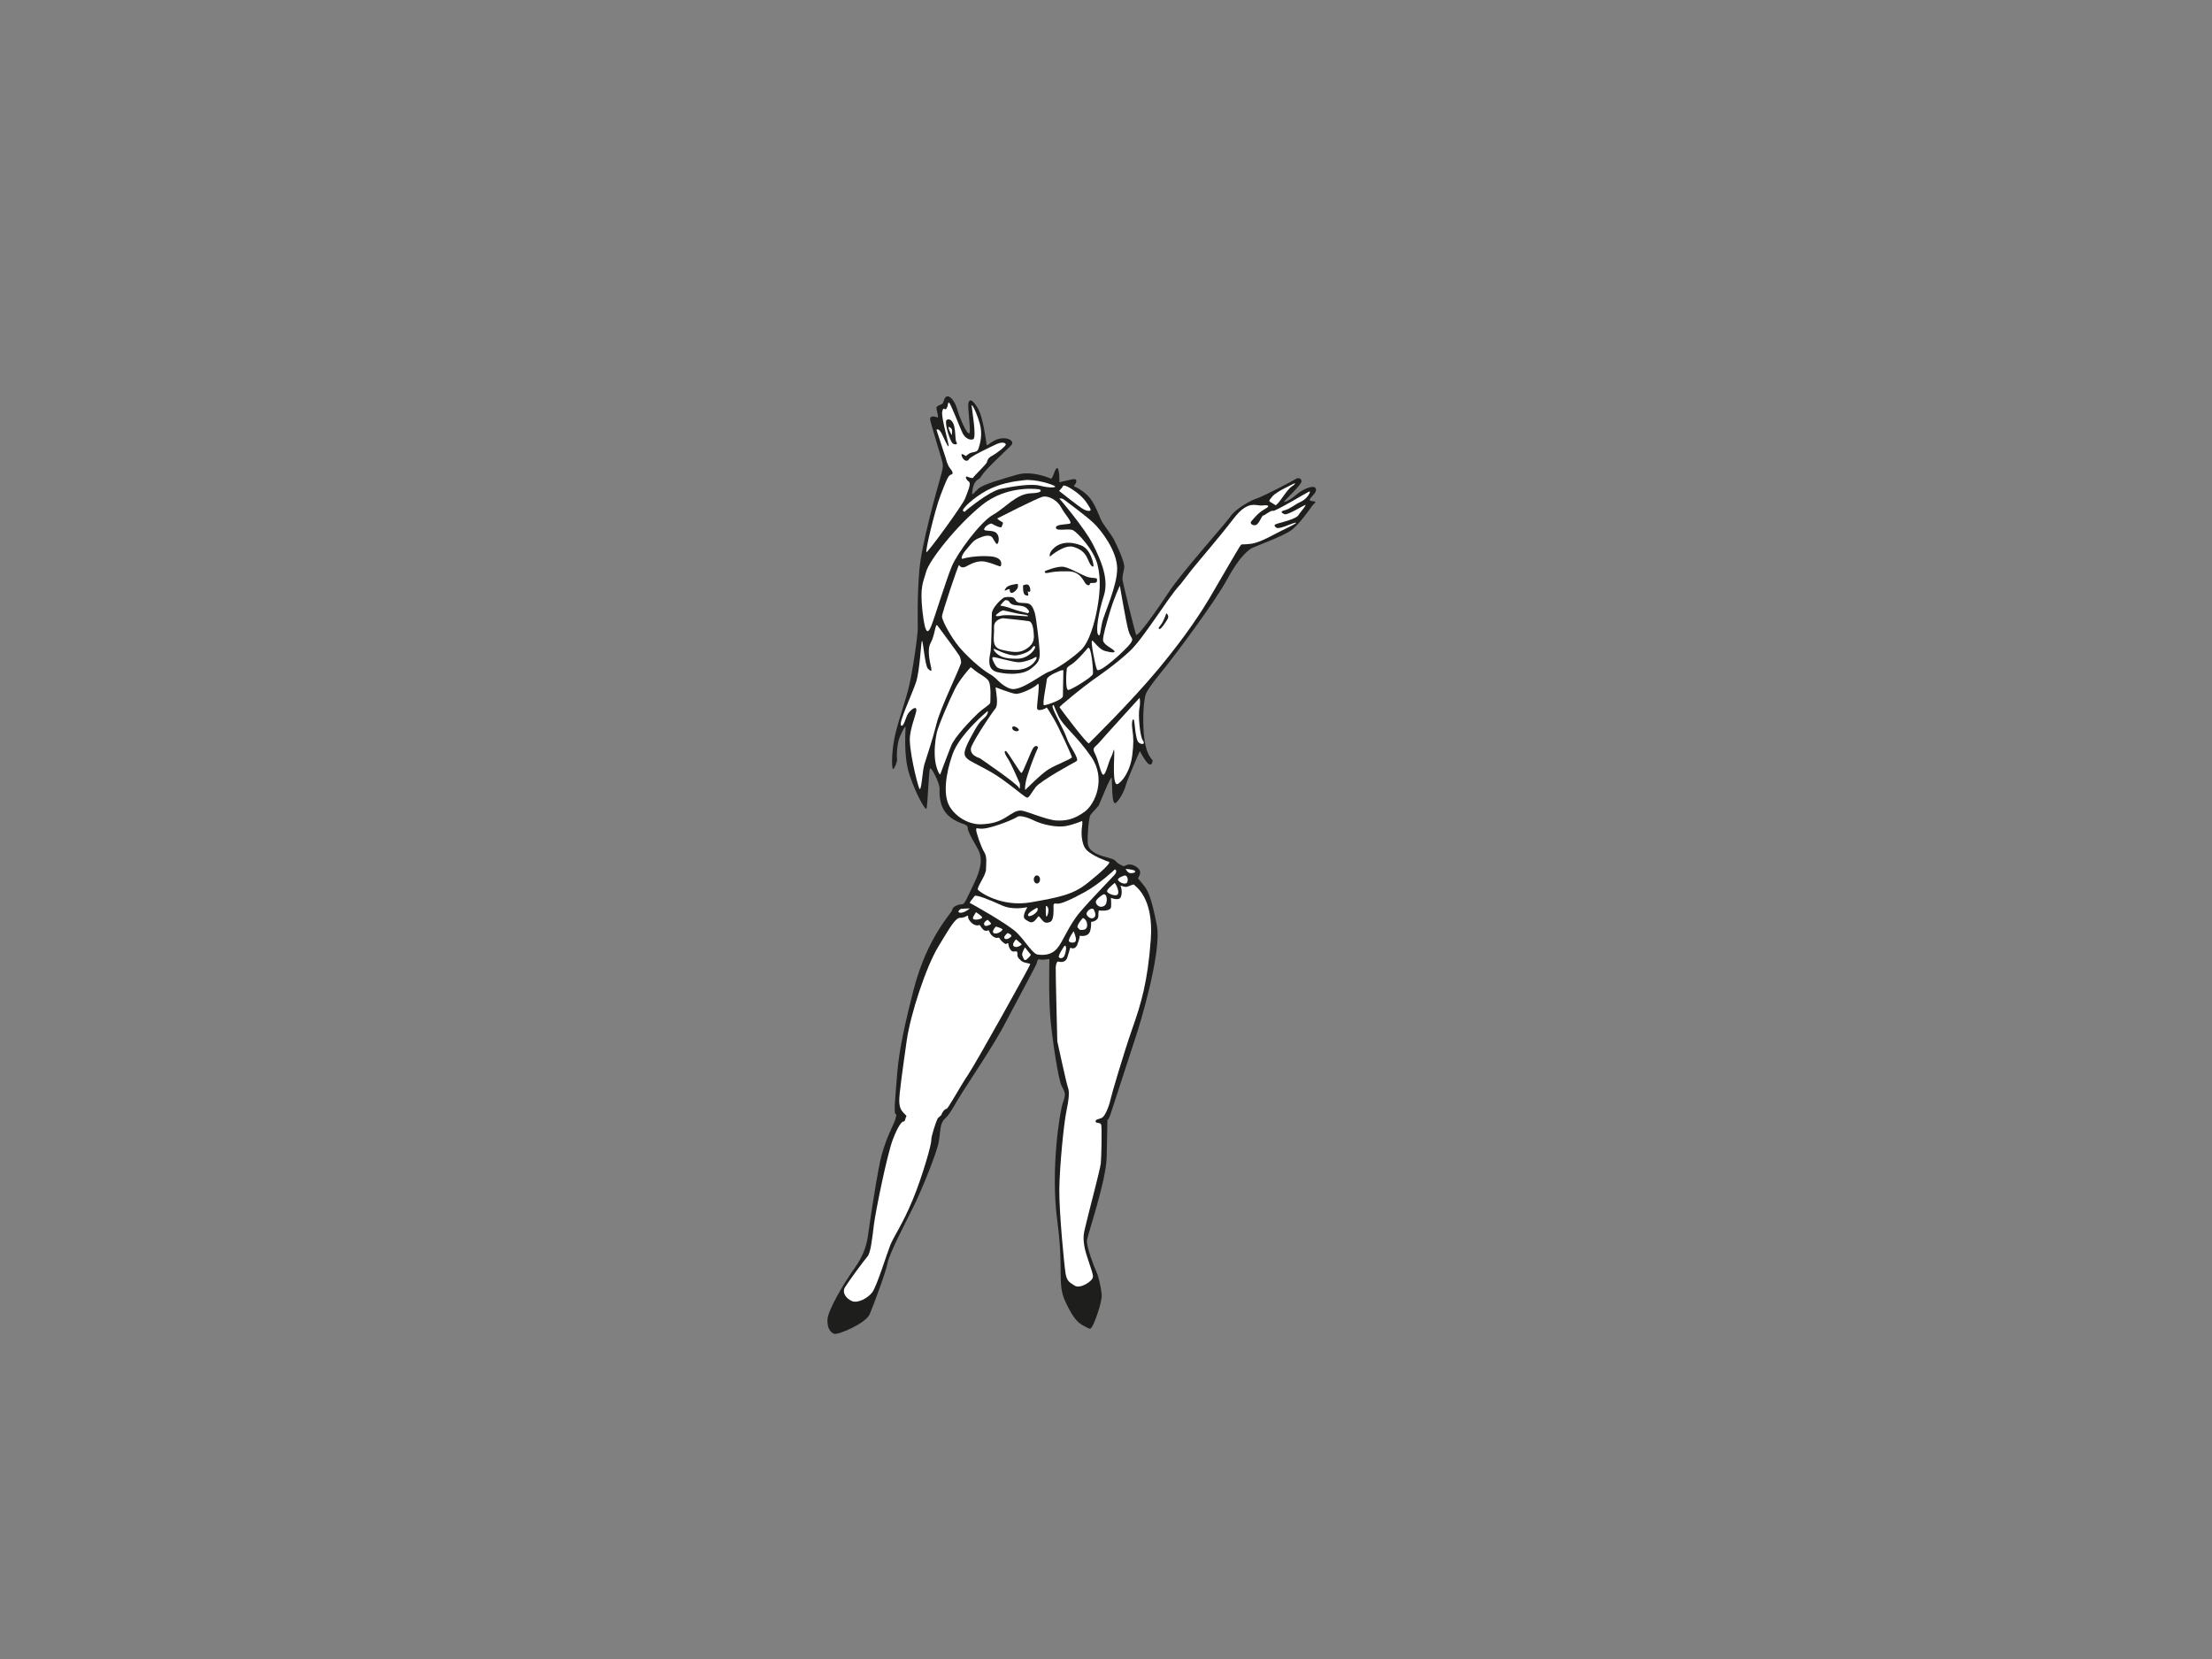 <?xml version="1.0" encoding="utf-8"?>
<!-- Generator: Adobe Illustrator 17.0.0, SVG Export Plug-In . SVG Version: 6.00 Build 0)  -->
<!DOCTYPE svg PUBLIC "-//W3C//DTD SVG 1.1//EN" "http://www.w3.org/Graphics/SVG/1.1/DTD/svg11.dtd">
<svg version="1.1" id="Layer_1" xmlns="http://www.w3.org/2000/svg" xmlns:xlink="http://www.w3.org/1999/xlink" x="0px" y="0px"
	 width="800px" height="600px" viewBox="0 0 800 600" enable-background="new 0 0 800 600" xml:space="preserve">
<rect x="0" y="0" width="800" height="600" fill="#808080" stroke="none"/>
<path fill="#1E1E1D" d="M403.373,196.178c-0.95-2.47-4.275-6.175-5.129-8.075c-0.855-1.899-2.185-5.604-3.991-7.885
	c-1.804-2.28-4.655-3.895-5.51-4.18c-0.854-0.285,0.476-1.044,0.476-1.615c0-0.57,0.379-1.425-1.521-1.045
	c-1.9,0.38-4.559,1.045-4.559,1.045s0.095-4.94-0.76-5.129c-0.855-0.19-1.615,4.18-2.375,3.8c-0.76-0.38-7.03-2.945-12.16-1.425
	c-5.129,1.52-12.159,3.42-13.964,5.035c-1.805,1.615-2.374,2.755-2.28,1.52c0.095-1.235,0.475-3.705,1.9-4.655
	c1.425-0.95,0.571-0.285,1.995-2.185c1.425-1.9,5.605-5.89,7.979-8.17c2.375-2.28,3.23-2.754,2.28-3.799
	c-0.95-1.046-3.61-1.33-5.89-0.191c-2.28,1.14-2.946,2.28-3.04,1.615c-0.094-0.666-1.234-9.785-3.039-12.92
	c-1.805-3.135-3.04-3.895-3.515-2.28c-0.475,1.615,1.141,11.115,0.19,11.115s-3.325-5.415-4.275-8.74
	c-0.95-3.325-2.754-4.94-3.705-4.655c-0.95,0.285-1.14,1.71-1.425,2.375c-0.285,0.665-2.375,0.854-2.375,1.805
	c0,0.95,1.045,3.799,0.285,3.419c-0.76-0.379-2.755-0.759-2.565,0.76c0.19,1.52,4.18,14.155,4.465,15.58
	c0.285,1.424,0.095,2.374-0.95,6.079c-1.045,3.706-6.555,22.988-7.41,32.772c-0.855,9.784-0.57,19.093-0.57,21.184
	c0,2.09-1.804,15.768-3.514,22.227c-1.71,6.46-4.559,13.965-5.319,19.664c-0.76,5.7-0.475,8.931-0.095,8.931
	c0.379,0,1.614-2.66,1.424-3.801c-0.189-1.14,0-5.699,1.045-7.979c1.045-2.28,1.805-3.8,1.996-3.515
	c0.19,0.285-0.95,10.355,1.52,17.574c2.47,7.22,5.7,12.729,6.08,12.064c0.38-0.664,0.854-13.584,1.234-14.534
	c0.38-0.95,3.61,5.225,3.515,7.41c-0.095,2.185-0.095,6.932,3.61,9.972c3.705,3.04,6.555,2.375,6.555,4.085
	c0,1.71,3.325,6.744,3.99,8.265c0.665,1.521,1.805,4.465-1.52,11.399c-3.325,6.935-3.516,7.98-4.75,7.98
	c-1.234,0-3.325,0.949-3.325,1.995c0,1.045-8.93,9.402-13.964,28.876c-5.035,19.474-5.605,26.122-6.08,32.202
	c-0.475,6.08-1.14,12.35-0.475,12.729c0.665,0.381,0.189,0.569,0,1.805c-0.189,1.235-3.989,7.502-5.699,16.052
	c-1.71,8.55-3.705,22.135-4.18,25.649c-0.475,3.516-1.425,7.41-5.035,12.445c-3.61,5.035-9.595,15.102-9.689,18.428
	c-0.095,3.324,1.14,4.56,2.375,5.13c1.235,0.569,11.494-3.706,12.919-7.125c1.426-3.421,5.891-15.295,6.461-18.524
	c0.57-3.23,6.364-14.345,9.404-20.425c3.04-6.08,8.455-19.567,9.12-23.463c0.665-3.895,0.285-6.555,2.28-8.358
	c1.995-1.806,3.229-4.747,6.269-9.497c3.04-4.75,11.685-17.764,14.915-23.939c3.23-6.175,11.495-21.469,11.874-22.515
	c0.38-1.044,0.191-1.805,1.425-1.519c1.235,0.285,3.229-0.38,3.229-0.095c0,0.285-0.38,14.534,0.476,22.704
	c0.855,8.17,2.754,20.52,3.895,22.989c1.14,2.471,1.805,2.66,0.569,5.984c-1.234,3.325-4.56,24.507-2.089,42.936
	c2.47,18.43-0.19,22.513,2.945,29.257c3.135,6.745,4.844,7.79,7.029,8.93c2.186,1.14,1.901,1.046,2.66,0
	c0.76-1.046,3.706-8.93,3.42-11.685c-0.285-2.756-1.235-6.745-1.9-8.075c-0.665-1.33-3.705-9.215-3.419-11.399
	c0.285-2.185,6.933-21.468,7.124-30.017c0.19-8.55,0.285-13.68,0.285-13.68s0.19,1.048,1.52-3.133
	c1.33-4.18,9.309-28.594,9.309-28.594s9.025-28.402,7.029-38.566c-1.994-10.165-3.23-12.634-4.939-14.63
	c-1.71-1.995-1.9-2.375-1.9-2.375s1.615-1.897,0.285-3.322c-1.33-1.425-3.135-1.9-4.275-1.425c-1.14,0.476-1.14,0.476-1.14,0.476
	s-1.995-0.76-2.755-1.71c-0.76-0.95-2.09-1.141-4.655-1.9c-2.565-0.76-5.415-2.091-5.605-4.75c-0.189-2.659,0.38-9.31,0.95-10.164
	c0.57-0.855,2.754-2.945,3.04-3.516c0.286-0.569,4.37-10.829,4.655-9.974c0.284,0.854-0.19,10.639,1.615,9.023
	c1.805-1.614,3.419-5.604,3.515-6.364c0.095-0.76,5.035-12.633,5.131-12.253c0.095,0.38,2.279,4.275,3.324,4.75
	c1.045,0.475,1.235-1.14,1.235-1.425c0-0.285-2.091-1.425-2.945-7.505c-0.854-6.079-0.38-14.534,0.57-16.72
	c0.95-2.185,5.035-7.124,7.41-10.069c2.375-2.945,17.191-22.512,21.941-31.252c4.75-8.74,7.98-10.734,9.025-11.305
	c1.045-0.57,11.399-4.275,14.344-6.555c2.945-2.279,6.649-7.693,7.409-8.738c0.76-1.045,1.71-1.33,0.76-1.52
	c-0.949-0.19-2.185-0.095-1.52-1.045c0.665-0.95,2.755-2.565,1.9-3.8c-0.855-1.235-4.75,0.475-7.125,2.565
	c-2.375,2.089-4.465,2.755-4.18,2.28c0.284-0.475,6.364-6.175,6.27-7.315c-0.095-1.14-1.33-1.33-1.995-0.855
	c-0.665,0.475-11.875,6.365-14.059,7.03c-2.185,0.665-7.694,3.704-9.595,6.46c-1.9,2.755-17.669,20.33-22.229,27.264
	c-4.56,6.935-11.491,16.719-11.967,15.579c-0.476-1.14-4.561-17.86-4.846-19.475c-0.285-1.615,0.285-2.659,0.57-4.749
	C406.886,203.206,403.373,196.178,403.373,196.178L403.373,196.178z"/>
<path fill="#FFFFFF" d="M349.319,184.681c0,0,8.359-7.029,12.635-7.884c4.274-0.855,10.829-1.995,14.154-1.14
	c3.325,0.855,6.08,0.76,5.415,0.189c-0.665-0.569-6.84-2.66-11.114-2.185c-4.275,0.475-8.835,1.235-13.49,3.705
	c-4.655,2.47-9.5,6.935-8.55,7.505C349.319,185.442,349.034,184.681,349.319,184.681L349.319,184.681z"/>
<path fill="#FFFFFF" d="M383.043,177.557c0,0,6.84,5.415,8.55,6.46c1.71,1.045,3.419,1.045,2.66-0.19
	c-0.76-1.234-1.804-3.42-4.845-5.7c-3.039-2.28-4.749-2.85-4.939-2.375C384.279,176.227,383.043,177.557,383.043,177.557
	L383.043,177.557z"/>
<path fill="#FFFFFF" d="M376.014,176.986c0,0-11.495-1.9-20.899,5.7c-9.404,7.6-19.094,20.139-20.14,24.034
	c-1.044,3.895-2.374,5.226-1.329,14.535c1.045,9.309,2.185,7.504,3.229,4.939c1.045-2.564,5.32-16.434,7.314-21.279
	c1.995-4.845,10.355-16.15,14.915-18.714c4.56-2.564,8.455-7.6,13.68-7.79C378.009,178.222,376.014,176.986,376.014,176.986
	L376.014,176.986z"/>
<path fill="#FFFFFF" d="M338.68,155.423l3.42,10.45c0,0,0.475,2.28,1.52,3.516c1.045,1.235,1.235,2.09,0.285,2.279
	c-0.95,0.19-1.805,2.375-3.8,7.6c-1.995,5.225-5.604,20.33-5.035,20.424s13.11-17.099,13.965-19.379
	c0.855-2.28,2.374-5.511,1.33-6.175c-1.045-0.665-1.234-1.805-0.854-1.805c0.38,0,2.185,0.95,2.47,0.379
	c0.285-0.57,4.75-4.844,4.94-5.509c0.19-0.665,0.285-1.52,1.9-2.375c1.615-0.855,5.225-3.61,4.94-4.18
	c-0.286-0.57-1.425-0.95-3.61,0.095c-2.185,1.045-9.12,4.275-9.69,5.32c-0.569,1.045-1.899,0.664-2.564-0.95
	c-0.665-1.615,0.855-0.57,1.235-0.285c0.38,0.285,0.285-0.19,1.52-0.855c1.235-0.665,2.755-0.19,3.23-1.71
	c0.475-1.52,1.615-4.939,0.475-9.024c-1.14-4.085-2.944-7.504-2.944-6.555s1.9,11.589,0.57,12.16c-1.33,0.57-2.945-0.57-3.705-1.9
	c-0.76-1.33-4.465-11.115-5.035-11.305c-0.57-0.19-0.19,0.76-0.855,1.995c-0.665,1.235-1.14-1.045-1.614,1.235
	c-0.475,2.28,2.66,12.254,2.279,12.54c-0.379,0.285-1.995-3.895-2.85-5.225C339.345,154.854,338.68,155.423,338.68,155.423
	L338.68,155.423z"/>
<path fill="#1E1E1D" d="M342.195,152.194c-0.445,1.555,1.52,7.789,2.47,8.265c0.95,0.475,1.805,0.285,1.235-0.57
	c-0.57-0.855-0.19-4.75-1.14-6.745C343.81,151.149,342.385,151.529,342.195,152.194L342.195,152.194z"/>
<path fill="#FFFFFF" d="M343.145,154.379c-0.626-0.244,1.235,3.799,1.14,2.754C344.189,156.088,344.854,155.044,343.145,154.379
	L343.145,154.379z"/>
<path fill="#FFFFFF" d="M383.139,180.311c0,0,9.025,10.449,12.16,16.624c3.135,6.175,5.795,12.73,3.895,18.62
	c-1.9,5.89-2.945,12.444-2.09,13.869c0.855,1.425,0.76-1.14,1.52-4.37c0.76-3.23,5.51-13.3,5.415-19.569
	c-0.095-6.27-5.7-13.68-8.645-16.435c-2.944-2.755-9.499-7.504-10.449-8.265C383.994,180.026,383.139,180.311,383.139,180.311
	L383.139,180.311z"/>
<path fill="#FFFFFF" d="M360.624,187.531c0,0,14.44-7.41,16.529-7.885c2.09-0.475,5.32,1.331,6.65,3.895
	c1.33,2.565,4.465,5.605,2.945,5.89c-1.521,0.285-5.13,0.189-4.845,1.52c0.285,1.33,4.75-0.001,6.27,0.854
	c1.52,0.855,7.316,6.84,8.74,12.35c1.425,5.51,0.76,11.21-0.095,15.959c-0.855,4.75-2.755,12.064-5.89,15.009
	c-3.135,2.945-8.74,6.84-11.495,7.79c-2.755,0.949-10.354,7.314-13.964,6.174c-3.61-1.14-4.94-3.989-7.505-5.319
	c-2.565-1.33-9.12-6.936-12.254-11.305c-3.135-4.37-4.941-8.36-5.035-9.405c-0.095-1.044,5.985-19.094,6.175-18.714
	c0.189,0.38,0.949,1.33,2.469,0.57c1.52-0.76,4.085-2.469,7.315-1.71c3.23,0.759,5.129,1.995,5.32,1.52
	c0.189-0.475,0.95-3.135-3.8-3.515c-4.75-0.379-9.121,0.571-9.975,0.856c-0.855,0.285-0.285-1.52,1.235-3.231
	c1.52-1.709,2.375-3.228,4.275-4.083c1.9-0.855,4.369-1.71,5.319-0.19c0.95,1.52,1.425,2.756,1.9,1.9
	c0.475-0.855,0.57-3.325-1.14-4.085c-1.71-0.76-4.18-0.095-3.8-1.14c0.38-1.045,2.375-2.185,2.85-1.805
	c0.475,0.38,3.23,1.71,3.42,1.14c0.19-0.57,0.855-1.615,0.19-1.806C361.763,188.576,360.624,187.531,360.624,187.531
	L360.624,187.531z"/>
<path fill="#1E1E1D" d="M379.719,201.306c0,0,5.129-4.56,8.55-3.515c3.42,1.045,4.464,2.755,5.415,5.035
	c0.95,2.28,1.805,2.376,1.805,1.805c0-0.57-0.855-5.985-4.56-7.41c-3.705-1.425-7.125-1.235-9.5,0.76
	C379.054,199.976,379.719,201.306,379.719,201.306L379.719,201.306z"/>
<path fill="#1E1E1D" d="M378.199,206.435c0,0,4.275-1.804,6.555-1.424c2.28,0.38,6.935,3.229,8.74,3.705
	c1.805,0.475,3.23,0.19,3.23,0.665c0,0.475,0.285,1.33-0.855,1.425c-1.14,0.095-1.71-0.095-1.71,0.38
	c0,0.475-0.475,0.76-1.331,0.095c-0.855-0.665-1.805-4.561-6.365-4.655c-4.56-0.095-6.08,0.285-7.505,0.57
	C377.534,207.48,377.724,206.531,378.199,206.435L378.199,206.435z"/>
<path fill="#1E1E1D" d="M368.046,211.154c0,0-3.305,0.345-4.045,1.282c-0.74,0.938-0.79,1.135-0.494,1.135
	c0.296,0,1.776-0.888,1.677-0.346c-0.099,0.543,0.148,1.333,0.889,1.185c0.74-0.148,1.825-1.234,2.022-1.974
	C368.293,211.696,368.046,211.154,368.046,211.154L368.046,211.154z"/>
<path fill="#1E1E1D" d="M370.02,211.696c0,0-0.247,3.059,0.789,3.503c1.036,0.444,1.135,0.198,1.085-0.247
	c-0.049-0.444-0.345-1.333-0.099-1.086c0.247,0.247,0.445,0.345,0.741,0c0.295-0.345-0.099-2.171-0.79-2.418
	C371.057,211.203,370.02,211.696,370.02,211.696L370.02,211.696z"/>
<path fill="#1E1E1D" d="M363.112,216.087c-1.283,0.839-4.392,3.8-4.392,5.872c0,2.072-0.197,11.744-0.444,13.52
	c-0.247,1.776-1.826,6.612,2.417,7.6c4.244,0.986,9.376,0.936,12.138-1.234c2.763-2.171,3.355-3.011,3.158-6.514
	c-0.197-3.503-1.184-10.904-1.48-12.533c-0.296-1.628-1.037-3.75-2.171-4.342c-1.134-0.592-3.06-0.197-4.194-0.641
	c-1.135-0.444-0.838-1.727-2.417-1.875C364.148,215.792,363.112,216.087,363.112,216.087L363.112,216.087z"/>
<path fill="#FFFFFF" d="M363.605,217.074c-0.543,0.198-1.974,1.974-1.776,1.974s2.418,0.395,4.096,1.086
	c1.677,0.691,5.724,1.628,5.724,1.628s0.938-0.197,0.296-1.085c-0.641-0.888-1.431-1.53-3.602-1.678
	c-2.171-0.147-2.813-0.542-3.306-1.331C364.543,216.877,363.605,217.074,363.605,217.074L363.605,217.074z"/>
<path fill="#FFFFFF" d="M360.201,222.453c0,0,1.875-1.826,2.763-1.678c0.888,0.148,5.082,1.233,6.612,1.381
	c1.53,0.148,2.615,0.494,2.171,0.691c-0.443,0.197-7.55-0.741-9.72-0.198C359.855,223.193,360.201,222.453,360.201,222.453
	L360.201,222.453z"/>
<path fill="#FFFFFF" d="M362.717,223.588c0,0-3.404,0.345-3.207,3.405c0.197,3.059-1.234,7.006,2.516,7.943
	c3.75,0.938,6.415,1.284,8.537,0.099c2.122-1.184,3.454-2.516,3.355-5.082c-0.098-2.566-0.543-5.033-1.727-5.28
	C371.007,224.427,362.717,223.588,362.717,223.588L362.717,223.588z"/>
<path fill="#FFFFFF" d="M359.56,234.641c0,0,5.378,2.763,8.092,2.368c2.713-0.395,4.836-1.529,5.477-2.467
	c0.642-0.937,1.086-1.184,1.234-0.542c0.148,0.642-2.22,4.243-6.563,4.243c-4.342,0-5.921-0.641-7.402-1.973
	C358.918,234.937,359.56,234.641,359.56,234.641L359.56,234.641z"/>
<path fill="#FFFFFF" d="M368.441,239.526c1.974,0,4.935-1.185,5.477-1.53c0.543-0.345,0.987-0.641,0.987-0.049
	c0,0.592-1.974,4.441-7.993,4.342c-6.02-0.099-6.317-0.641-7.155-2.121c-0.839-1.481-1.135-2.369-0.592-2.517
	C359.707,237.503,366.467,239.526,368.441,239.526L368.441,239.526z"/>
<path fill="#FFFFFF" d="M405.007,211.845c0,0,2.189,12.891,3.081,16.134c0.892,3.243,2.271,2.676,0.648,4.865
	c-1.622,2.189-11.27,11.027-11.999,9.324c-0.73-1.702-2.352-10.378-1.784-10.459c0.567-0.081,2.351,3.081,4.703,3.73
	c2.351,0.648,4.053,0.729,3.242-0.163c-0.811-0.892-3.972-2.189-3.972-3.811c0-1.622,1.135-5.756,2.675-10.783
	C403.142,215.655,405.007,211.845,405.007,211.845L405.007,211.845z"/>
<path fill="#FFFFFF" d="M393.413,234.384c0,0-3.81,4.622-5.919,5.919c-2.108,1.297-1.622,1.621-1.703,1.945
	c-0.081,0.325-0.648,7.541,0.648,7.297c1.298-0.243,8.676-4.702,8.838-5.837C395.439,242.574,394.71,233.087,393.413,234.384
	L393.413,234.384z"/>
<path fill="#FFFFFF" d="M383.684,242.493c0,0-5.027,1.783-5.108,3.323c-0.082,1.541-1.784,9.243-0.973,9.243
	c0.811,0,6.811-1.946,6.811-3.324c0-1.378,0.162-9.324,0.162-9.324S384.089,242.331,383.684,242.493L383.684,242.493z"/>
<path fill="#FFFFFF" d="M426.9,211.359c-0.114,0.115-0.234,0.24-0.357,0.374c-4.159,4.504-13.008,19.222-18.047,23.868
	c-5.189,4.784-10.783,8.595-13.54,10.541c-2.757,1.946-11.919,9.323-11.757,9.648c0.163,0.324,10.135,13.621,10.622,13.054
	c0.486-0.567,14.84-14.514,25.219-27c10.378-12.486,15.81-21.161,18.647-25.944c2.838-4.784,10.621-18.408,11.108-18.813
	c0.486-0.405,0.082-0.001,3.568-0.407c3.486-0.405,8.433-3.486,11.514-4.946c3.081-1.46,5.919-2.919,4.54-2.676
	c-1.378,0.244-5.837,2.514-6.811,1.784c-0.973-0.729-0.892-1.135,0.65-1.54c1.54-0.406,6.485-1.704,7.215-2.838
	c0.729-1.135,3.406-4.134,2.514-3.811c-0.892,0.324-6.324,3.73-7.378,3.324c-1.054-0.405-1.865-0.973,0.081-1.46
	c1.945-0.486,3.486-2.026,5.838-3.081c2.352-1.054,3.892-4.054,2.919-3.648c-0.974,0.405-12.324,7.297-13.054,6.973
	c-0.73-0.324-3.162,1.783-3.567,1.703c-0.405-0.081-1.46,3-2.595,3.405c-1.135,0.405-2.351-0.567-1.702-1.297
	c0.647-0.729,2.432-3.081,4.783-4.378c2.351-1.298,1.46-1.622-0.812-1.378c-2.27,0.243-5.026-2.189-10.378,4.783
	c-5.351,6.973-12.08,14.676-14.999,18.324C428.202,209.571,427.139,211.12,426.9,211.359L426.9,211.359z"/>
<path fill="#FFFFFF" d="M468.012,174.87c-0.251,0.15-6.567,3-7.865,4.703c-1.297,1.702-1.54,1.54-0.08,2.35
	c1.459,0.811,1.054,1.216,2.19,0c1.135-1.216,3.485-5.108,4.945-6C468.66,175.032,468.417,174.627,468.012,174.87L468.012,174.87z"
	/>
<path fill="#1E1E1D" d="M421.797,221.814c0,0-0.892,2.837-1.945,4.134c-1.054,1.298-0.973,1.378-0.486,1.541
	c0.486,0.162,2.189-2.352,2.919-3.648C423.013,222.544,421.797,221.814,421.797,221.814L421.797,221.814z"/>
<path fill="#FFFFFF" d="M412.145,252.387c0,0-12.568,13.784-14.433,15.973c-1.864,2.189-2.919,1.865-1.621,4.378
	c1.297,2.514,2.027,7.378,2.919,7.459c0.892,0.081,1.864-4.54,2.837-6.404c0.973-1.865,0.973-3.649,1.135-2.027
	c0.162,1.621-0.973,13.378,1.46,11.675c2.432-1.702,4.46-5.756,5.027-10.054c0.567-4.297,0.486-6.811,0.081-9.486
	c-0.405-2.676,0.081-4.135,0.486-3.647c0.405,0.486,0.486,7.377,1.865,8.35c1.378,0.973,2.352,0.405,1.378-0.892
	c-0.973-1.298-1.703-9.081-1.217-11.433C412.551,253.927,412.145,252.387,412.145,252.387L412.145,252.387z"/>
<path fill="#FFFFFF" d="M360.091,248.576c0,1.297,1.215,6.162-0.163,7.783c-1.378,1.622-7.054,10.216-8.513,13.459
	c-1.459,3.243,2.919,4.379,2.919,4.379s13.539,9.242,14.107,10.621c0.568,1.378,0.405-1.379,0.405-1.379s-2.999-7.054-4.297-9
	c-1.297-1.945-1.46-2.837-0.81-2.837c0.649,0,5.108,7.945,5.676,7.945c0.567,0,3.405-7.864,4.297-9.081
	c0.892-1.216,2.027-0.567,1.541,0.325c-0.487,0.892-2.433,5.756-3.649,9.648c-1.216,3.892-0.811,5.27-0.811,5.27
	s5.595-5.676,8.27-7.379c2.675-1.702,8.594-3.891,8.594-4.458c0-0.568-4.621-10.703-6.567-13.945
	c-1.946-3.243-2.513-4.297-2.675-3.974c-0.163,0.324-3.082,1.54-3.325,0.324c-0.243-1.216,1.298-10.134,0.163-8.837
	c-1.135,1.297-6.325,3.73-8.027,3.486C365.523,250.684,360.091,248.576,360.091,248.576L360.091,248.576z"/>
<path fill="#1E1E1D" d="M366.09,263.332c0.055,1.053,1.945,1.46,2.351,0.812C368.847,263.494,366.009,261.792,366.09,263.332
	L366.09,263.332z"/>
<path fill="#FFFFFF" d="M351.01,241.36c0,0-0.028,0.029-0.079,0.088c-0.001,0.001-0.004,0.003-0.005,0.005
	c-0.001,0.001-0.003,0.003-0.004,0.004c-0.582,0.643-3.89,4.373-5.587,7.768c-1.865,3.73-6,13.216-6.567,15.892
	c-0.567,2.675-0.973,6.567-0.567,9.811c0.405,3.243,1.703,5.594,1.864,5.107c0.162-0.486,2.513-6.729,3.892-10.216
	c1.379-3.486,7.297-9.486,9.568-11.675c2.27-2.189,4.622-3.324,4.622-4.055c0-0.73,0.485-6.648-0.811-8.107
	c-1.297-1.46-3.405-2.352-4.54-3.325C351.658,241.685,350.931,241.117,351.01,241.36L351.01,241.36z"/>
<path fill="#FFFFFF" d="M347.602,239.737c-0.973,3.081-7.459,16.297-8.837,21.811c-1.378,5.513-3.729,12.648-4.459,14.918
	c-0.73,2.27-1.054,10.542-1.865,8.597c-0.811-1.946-3.891-14.514-3.324-18.973c0.568-4.46,2.594-8.514,2.27-9.648
	c-0.324-1.135-2.188,0.486-3,1.702c-0.81,1.216-1.541,5.026-2.513,4.216c-0.973-0.811,3.811-10.945,5.351-15.404
	c1.541-4.459,1.865-15.732,2.271-15.165c0.405,0.567,1.054,9.001,2.108,10.054c1.054,1.055,1.378,0.973,1.216-0.081
	c-0.162-1.054-1.783-6.567-0.243-9.243c1.54-2.676,1.702-7.298,2.432-6.324c0.73,0.973,7.298,9.811,7.946,10.945
	C347.602,238.276,347.602,239.737,347.602,239.737L347.602,239.737z"/>
<path fill="#FFFFFF" d="M357.088,257.253c0,0-9.973,8.189-12.567,15.485c-2.594,7.298-3.486,14.919-1.054,18.973
	s7.297,6.568,11.432,6.405c4.135-0.162,6.487-1.055,8.756-2.433c2.27-1.378,3.892-2.756,5.838-2.513
	c1.945,0.242,9.161,3.405,12.566,3.566c3.406,0.162,6.324-0.323,10.216-3.162c3.892-2.837,7.784-11.999,2.433-19.782
	s-10.054-11.027-11.837-14.676c-1.784-3.648-1.702-4.702-2.189-3.892c-0.487,0.811,4.135,8.676,5.108,11.676
	c0.973,3,4.865,7.703,3.487,8.433c-1.378,0.729-12.972,7.054-14.756,9.404c-1.784,2.352-2.351,3.893-3.162,3.73
	c-0.811-0.163-7.703-6.243-12.811-9.162c-5.108-2.919-7.703-3.892-8.837-5.027c-1.135-1.135-1.541-2.108,1.216-7.297
	c2.757-5.189,3.406-5.837,5.027-7.297c1.621-1.459,1.297-2.514,1.297-2.514L357.088,257.253L357.088,257.253z"/>
<path fill="#FFFFFF" d="M368.927,295.18c-0.292-0.001-0.537,0.033-0.729,0.105c-0.059,0.022-0.113,0.048-0.163,0.078
	c-0.093,0.056-0.189,0.111-0.289,0.168c-3.163,1.793-9.515,3.894-11.873,4.129c-2.432,0.243-2.756-0.567-2.837,0.324
	c-0.081,0.892,1.783,6.405,2.919,8.189c1.135,1.783,0.649,4.055,0.649,6.243c0,2.19-3.487,6.567-2.919,7.378
	c0.568,0.812,8.514,6.405,19.135,4.541c10.621-1.865,15.324-2.838,20.513-6.973c5.189-4.136,8.513-7.378,7.784-7.622
	c-0.73-0.243-6.163-2.188-8.19-4.378c-2.026-2.189-1.865-6.811-1.621-8.271c0.243-1.459,0.081-2.188,0.081-2.188
	s-2.919,1.297-6,1.864c-3.081,0.568-8.27-0.486-11.27-1.945C371.88,295.734,370.05,295.188,368.927,295.18L368.927,295.18z"/>
<path fill="#1E1E1D" d="M376.143,318.065c0,0.806-0.508,1.46-1.135,1.46c-0.626,0-1.135-0.654-1.135-1.46
	c0-0.806,0.509-1.459,1.135-1.459C375.634,316.605,376.143,317.259,376.143,318.065L376.143,318.065z"/>
<path fill="#FFFFFF" d="M403.223,314.418c0,0-5.433,5.189-10.864,8.189c-5.433,3-8.838,4.378-9.973,4.216
	c-1.135-0.162-1.297,0.001-1.378,0.567c-0.081,0.566,0.486,5.432-1.297,6.081c-1.784,0.647-2.27-0.082-3.162-1.136
	c-0.892-1.054-0.81-1.217-1.378-0.486c-0.568,0.729-1.54,2.351-3.081,1.46c-1.541-0.893-2.027-1.136-1.703-2.596
	c0.325-1.459,1.379-2.594,1.055-2.594c-0.325,0-5.027,1.216-9.244-0.73c-4.216-1.945-9.323-3.974-9.729-3.324
	c-0.405,0.648-2.027,2.433-1.702,2.514c0.324,0.081,13.782,7.62,16.945,10.701c3.162,3.081,5.675,7.703,7.622,7.946
	c1.946,0.243,4.702,0.324,6.892-2.108c2.189-2.432,4.215-8.35,8.351-13.216c4.135-4.864,10.945-11.756,12.405-13.377
	C404.439,314.904,403.223,314.418,403.223,314.418L403.223,314.418z"/>
<path fill="#FFFFFF" d="M378.251,327.634c-0.001,0.02-0.242,5.103,0.486,3.566C379.467,329.661,379.305,327.715,378.251,327.634
	L378.251,327.634z"/>
<path fill="#FFFFFF" d="M375.088,328.282c0,0-3.729,1.864-3.243,2.837C372.332,332.093,376.305,329.579,375.088,328.282
	L375.088,328.282z"/>
<path fill="#FFFFFF" d="M347.522,328.689c-1.459,0.973-0.973,1.621,0.405,1.378c1.379-0.243,2.838-1.54,2.838-1.54L347.522,328.689
	L347.522,328.689z"/>
<path fill="#FFFFFF" d="M352.954,329.903c-0.243,0.649-1.54,2.027-0.892,2.514c0.649,0.487,3.648-0.081,3.081-0.81
	C354.576,330.877,352.954,329.903,352.954,329.903L352.954,329.903z"/>
<path fill="#FFFFFF" d="M357.17,332.66c0,0-1.622,0.811-1.216,1.784c0.405,0.973,2.108-0.001,2.432-0.244
	C358.71,333.957,357.17,332.66,357.17,332.66L357.17,332.66z"/>
<path fill="#FFFFFF" d="M360.17,335.093c0,0-1.865,1.945-0.649,2.433c1.216,0.486,3.324-1.054,3-1.46
	C362.197,335.66,360.17,335.093,360.17,335.093L360.17,335.093z"/>
<path fill="#FFFFFF" d="M364.386,337.444c0,0-1.54,1.297-1.135,1.864c0.405,0.568,1.297,0.406,2.27-0.406
	C366.494,338.093,364.386,337.444,364.386,337.444L364.386,337.444z"/>
<path fill="#FFFFFF" d="M367.467,339.715c0,0-1.703,1.783-0.811,2.513c0.891,0.729,2.513-0.243,2.675-0.486
	c0.162-0.243,0.162-0.243,0.162-0.243L367.467,339.715L367.467,339.715z"/>
<path fill="#FFFFFF" d="M370.71,342.634c0,0-1.378,2.188-0.973,3c0.405,0.81,0.567,2.188,1.622,1.296
	c1.054-0.891,1.621-1.622,1.378-1.784C372.494,344.984,370.71,342.634,370.71,342.634L370.71,342.634z"/>
<path fill="#FFFFFF" d="M384.98,342.066c0,0-2.351,3.404-2.027,4.053c0.325,0.648,1.297,0.487,1.784-0.08
	C385.224,345.471,386.196,341.822,384.98,342.066L384.98,342.066z"/>
<path fill="#FFFFFF" d="M388.304,336.796c0,0-2.432,3.324-1.54,3.811c0.892,0.486,2.189,0.485,2.351-0.567
	C389.277,338.984,388.304,336.796,388.304,336.796L388.304,336.796z"/>
<path fill="#FFFFFF" d="M391.547,332.093c0,0-2.513,2.757-1.702,3.486c0.811,0.73,0.405,0.811,1.702,0.73
	c1.297-0.082,1.702-0.812,1.621-2.109C393.087,332.904,391.953,331.85,391.547,332.093L391.547,332.093z"/>
<path fill="#FFFFFF" d="M393.087,330.958c0.73,1.135,1.866,1.459,2.595,0.892c0.729-0.567,0.567-1.621-0.081-2.838
	C394.953,327.796,392.358,329.823,393.087,330.958L393.087,330.958z"/>
<path fill="#FFFFFF" d="M403.06,319.364c-0.094,0.093-0.207,0.199-0.335,0.313c-0.979,0.877-2.761,2.283-2.259,2.93
	c0.567,0.728,3.405,1.864,3.892,0.647C404.844,322.039,403.304,319.12,403.06,319.364L403.06,319.364z"/>
<path fill="#FFFFFF" d="M398.845,323.58c-0.74,0.443-2.757,1.864-2.514,2.837c0.244,0.974,1.459,2.108,3,1.217
	C400.872,326.741,400.466,322.607,398.845,323.58L398.845,323.58z"/>
<path fill="#FFFFFF" d="M406.549,316.689c0,0-2.595,0.81-2.189,1.621c0.406,0.811,2.757,1.945,3.325,0.729
	C408.251,317.823,407.441,316.283,406.549,316.689L406.549,316.689z"/>
<path fill="#FFFFFF" d="M407.116,314.256c0,0,0.648,1.541,1.865,1.541c1.216,0,1.946-0.406,1.378-0.893
	C409.792,314.418,407.116,314.256,407.116,314.256L407.116,314.256z"/>
<path fill="#FFFFFF" d="M382.387,376.607c0,0-0.648-25.298-0.567-26.757c0.081-1.458,0.567-2.19,0.891-2.108
	c0.325,0.081,2.595,0.813,3.325-1.54c0.729-2.351,1.054-3.485,1.054-3.485s1.703,1.135,2.594-1.217
	c0.892-2.351,0.811-3.081,0.811-3.081s3.162,0.73,3.811-1.864c0.648-2.596-0.001-3.162,0.486-3.162s2.433-0.567,2.433-2.026
	c0-1.46,0.162-2.109,0.162-2.109s4.378,0.649,4.46-1.378c0.081-2.027-0.081-3.161-0.081-3.161s2.918,1.215,3.567-0.244
	c0.649-1.46,0.244-3.648-0.081-4.054c-0.324-0.406,1.135,0.405,2.108,0.324c0.973-0.081,2.595-1.216,2.838-0.73
	c0.244,0.487,7.135,4.3,6,19.785c-1.135,15.486-3.567,23.351-6.648,32.107c-3.082,8.757-7.703,24.49-7.865,25.544
	c-0.162,1.054-1.703,6.243-3.324,6.893c-1.622,0.648-2.19,0.485-2.108,1.297c0.081,0.811,1.784,0.081,2.027,1.217
	c0.244,1.135,0.082,11.512-0.162,13.863c-0.244,2.352-4.378,17.76-5.19,21.328c-0.81,3.567-1.378,4.539-0.81,8.351
	c0.568,3.811,3.244,9.648,3.162,11.35c-0.081,1.702-4.702,4.46-6.567,3.243c-1.865-1.216-2.838-1.54-3.324-4.378
	c-0.486-2.838-2.351-22.054-2.27-30.404c0.081-8.351,1.622-23.761,2.514-28.057c0.892-4.297,1.215-7.216,0.648-8.676
	C385.711,392.018,382.387,376.607,382.387,376.607L382.387,376.607z"/>
<path fill="#FFFFFF" d="M350.118,388.691c-3.162,4.702-7.219,12.326-7.786,12.326c-0.567,0-1.46,1.054-1.784,1.945
	c-0.324,0.893-1.054,0.812-1.54,1.784c-0.486,0.973-2.27,6.244-2.189,7.621c0.081,1.378-3.081,12.73-6.729,21.566
	c-3.648,8.838-6.893,13.301-8.109,16.382c-1.216,3.081-4.865,14.838-6.486,17.026c-1.622,2.189-5.27,4.055-7.297,3.243
	c-2.027-0.81-3.811-3-2.595-5.026c1.216-2.026,6.892-9.729,8.108-11.107c1.216-1.379,1.702-6.404,2.351-11.513
	c0.649-5.108,4.784-25.382,6.811-30.733c2.027-5.352,3.405-6.568,3.729-6.568c0.324,0,0.649,0,0.892-1.135
	c0.243-1.135,0.811-0.486-0.405-1.702c-1.216-1.216-1.784-2.19-1.865-4.541c-0.081-2.35,1.297-11.921,2.675-21.732
	c1.378-9.811,7.054-26.921,11.432-34.136c4.378-7.217,6.243-10.541,8.027-10.46c1.784,0.081,2.918-1.379,2.756-0.485
	c-0.162,0.891,1.297,2.837,2.757,3.161c1.46,0.324,1.136-0.568,1.784,0.405c0.648,0.974,1.215,1.703,2.108,1.622
	c0.892-0.081,0.649-0.567,1.054,0.323c0.405,0.893,0.892,1.623,2.027,2.109c1.135,0.486,1.216-0.486,1.784,0.486
	c0.567,0.973,2.027,2.026,2.27,1.864c0.243-0.162,0.73-0.729,0.811,0.162c0.081,0.892,0.648,2.027,1.297,2.433
	c0.648,0.405,2.027-0.486,1.946,0.729c-0.081,1.216,0.162,1.621,1.297,2.676c1.135,1.055,3.405,0.812,3.325,1.378
	C372.492,349.364,353.28,383.989,350.118,388.691L350.118,388.691z"/>
</svg>
